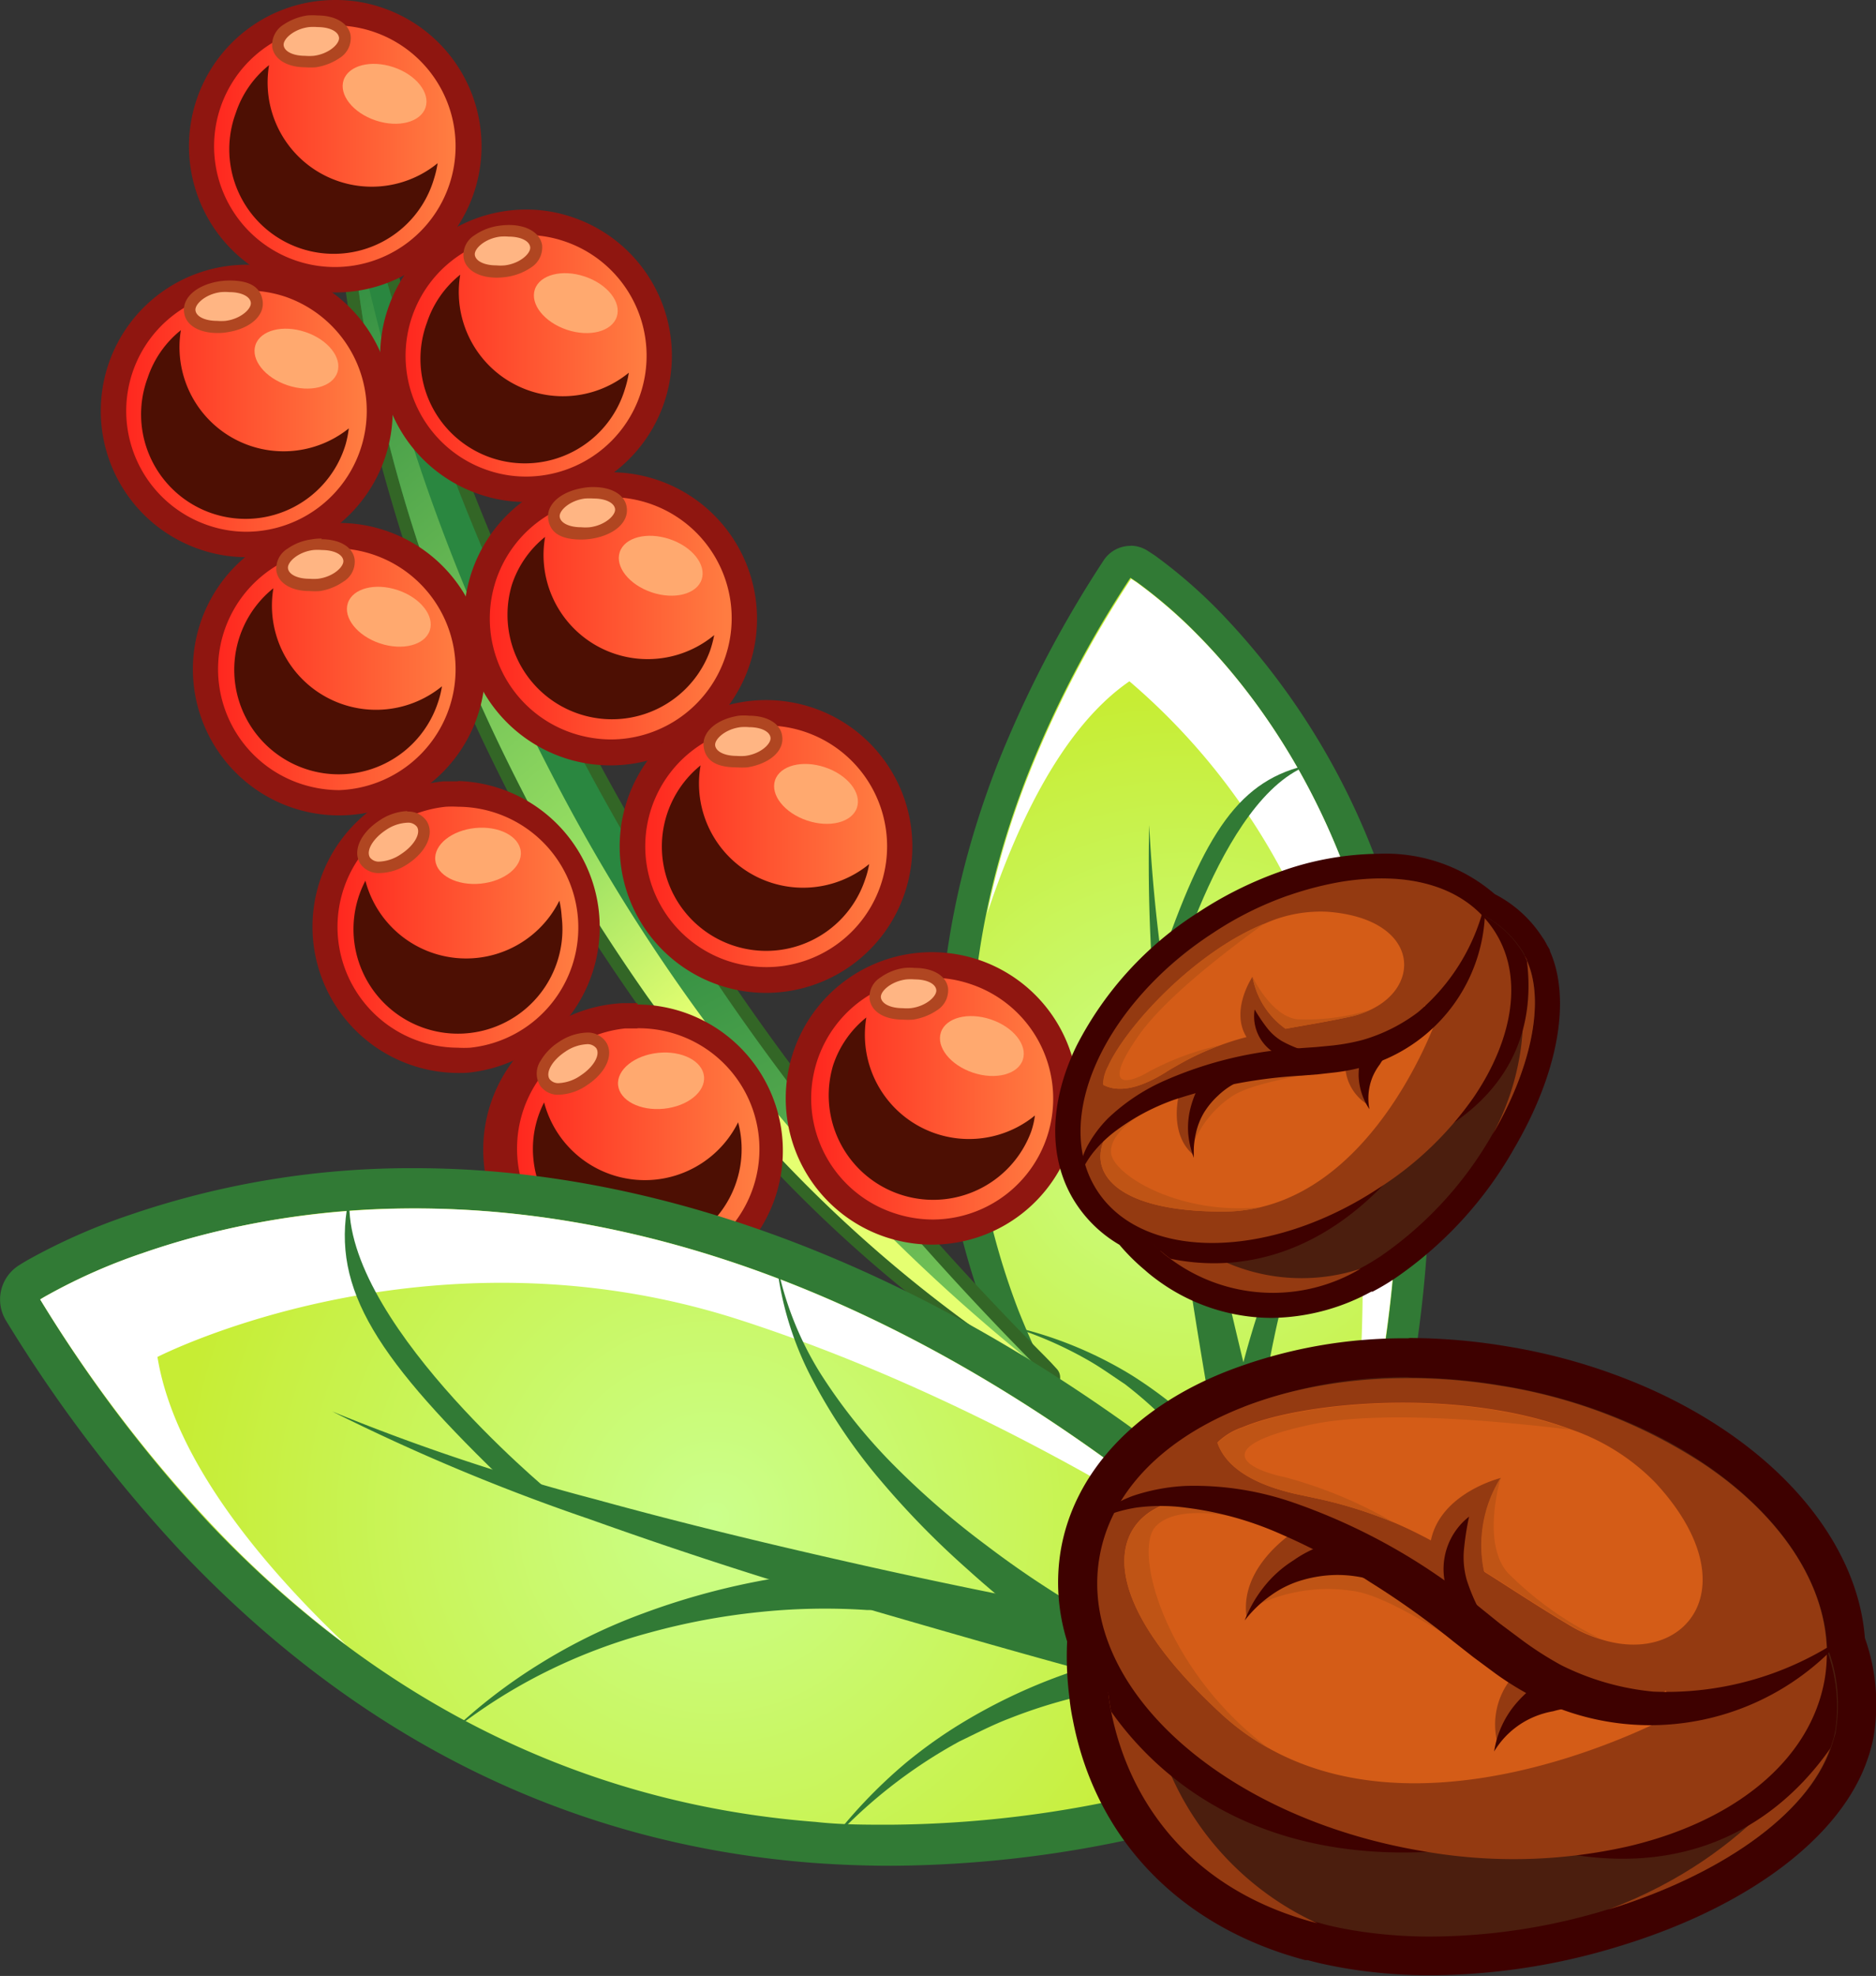 <svg xmlns="http://www.w3.org/2000/svg" xmlns:xlink="http://www.w3.org/1999/xlink" viewBox="0 0 112.95 118.91"><rect x="0" y="0" width="112.95" height="118.91" fill="#333333" stroke="none"/><defs><style>.cls-1{isolation:isolate;}.cls-2{fill:url(#radial-gradient);}.cls-3{fill:#317a35;}.cls-4{fill:#fff;}.cls-10,.cls-4{mix-blend-mode:overlay;}.cls-5{fill:url(#linear-gradient);}.cls-6{fill:#336626;}.cls-7{fill:url(#linear-gradient-2);}.cls-8{fill:url(#linear-gradient-3);}.cls-9{fill:#8f1610;}.cls-11{fill:#4d0f03;}.cls-12{fill:#ffb583;}.cls-13{fill:#b04621;}.cls-14{fill:#ffa96f;}.cls-15{fill:url(#linear-gradient-4);}.cls-16{fill:url(#linear-gradient-5);}.cls-17{fill:url(#linear-gradient-6);}.cls-18{fill:url(#linear-gradient-7);}.cls-19{fill:url(#linear-gradient-8);}.cls-20{fill:url(#linear-gradient-9);}.cls-21{fill:url(#linear-gradient-10);}.cls-22{fill:url(#linear-gradient-11);}.cls-23{fill:url(#radial-gradient-2);}.cls-24{fill:#4b1e0e;}.cls-25{fill:#3e0100;}.cls-26{fill:#943a11;}.cls-27{fill:#d45c17;}.cls-28{fill:#bf5415;}</style><radialGradient id="radial-gradient" cx="6857.05" cy="67.92" r="26.02" gradientTransform="matrix(-1, 0, 0, 1, 6928.39, 0)" gradientUnits="userSpaceOnUse"><stop offset="0" stop-color="#cbff8b"/><stop offset="1" stop-color="#c7ed34"/></radialGradient><linearGradient id="linear-gradient" x1="454.43" y1="-383.51" x2="440.3" y2="-427.33" gradientTransform="matrix(0.99, -0.17, 0.17, 0.99, -320.87, 548.5)" gradientUnits="userSpaceOnUse"><stop offset="0" stop-color="#96de62"/><stop offset="1" stop-color="#2a8740"/></linearGradient><linearGradient id="linear-gradient-2" x1="446.93" y1="-421.03" x2="420.31" y2="-465.28" gradientTransform="matrix(0.99, -0.17, 0.17, 0.99, -320.87, 548.5)" gradientUnits="userSpaceOnUse"><stop offset="0.02" stop-color="#e5ff71"/><stop offset="0.26" stop-color="#96de62"/><stop offset="1" stop-color="#2a8740"/></linearGradient><linearGradient id="linear-gradient-3" x1="104.39" y1="8.8" x2="120.47" y2="8.8" gradientTransform="translate(-92.27)" gradientUnits="userSpaceOnUse"><stop offset="0" stop-color="#ff231d"/><stop offset="0.93" stop-color="#ff7c41"/></linearGradient><linearGradient id="linear-gradient-4" x1="99.09" y1="24.75" x2="115.16" y2="24.75" xlink:href="#linear-gradient-3"/><linearGradient id="linear-gradient-5" x1="115.9" y1="21.41" x2="131.98" y2="21.41" xlink:href="#linear-gradient-3"/><linearGradient id="linear-gradient-6" x1="121.01" y1="37.19" x2="137.09" y2="37.19" xlink:href="#linear-gradient-3"/><linearGradient id="linear-gradient-7" x1="111.81" y1="55.82" x2="127.88" y2="55.82" xlink:href="#linear-gradient-3"/><linearGradient id="linear-gradient-8" x1="122.61" y1="69.15" x2="138.68" y2="69.15" xlink:href="#linear-gradient-3"/><linearGradient id="linear-gradient-9" x1="130.37" y1="50.93" x2="146.45" y2="50.93" xlink:href="#linear-gradient-3"/><linearGradient id="linear-gradient-10" x1="140.36" y1="66.11" x2="156.43" y2="66.11" xlink:href="#linear-gradient-3"/><linearGradient id="linear-gradient-11" x1="104.66" y1="40.27" x2="120.73" y2="40.27" xlink:href="#linear-gradient-3"/><radialGradient id="radial-gradient-2" cx="6885.41" cy="91.29" r="32.68" xlink:href="#radial-gradient"/></defs><g class="cls-1"><g id="Layer_2" data-name="Layer 2"><g id="Layer_1-2" data-name="Layer 1"><path class="cls-2" d="M78,102a1,1,0,0,1-.56-.18,53.81,53.81,0,0,1-17-22.68c-4-10.57-3.84-21.65.58-32.93a66.7,66.7,0,0,1,6.26-12,1,1,0,0,1,.81-.44,1,1,0,0,1,.51.15l.38.25a29.85,29.85,0,0,1,3.89,3.37c7.75,7.9,19,26.28,7.18,60.68-.24.71-.5,1.45-.77,2.19-.12.32-.23.64-.36,1a.92.92,0,0,1-.62.58A.86.86,0,0,1,78,102Z"/><path class="cls-3" d="M68.06,34.77l.35.23a29.22,29.22,0,0,1,3.75,3.25c6.86,7,18.81,25.14,7,59.69-.25.72-.5,1.44-.77,2.18l-.35,1A53.2,53.2,0,0,1,61.31,78.84C58,70.2,56.9,59.3,61.88,46.6a64.87,64.87,0,0,1,6.18-11.83m0-1.92a1.93,1.93,0,0,0-1.61.87A68.44,68.44,0,0,0,60.09,45.9c-4.5,11.51-4.7,22.82-.57,33.62a54.79,54.79,0,0,0,17.36,23.12A2,2,0,0,0,78,103a1.75,1.75,0,0,0,.55-.08,1.91,1.91,0,0,0,1.24-1.16l.36-1c.27-.74.53-1.48.78-2.21,5.29-15.41,6.5-29.29,3.59-41.25a43.44,43.44,0,0,0-11-20.4,30.34,30.34,0,0,0-4-3.48l-.43-.28a1.92,1.92,0,0,0-1-.3Z"/><path class="cls-4" d="M80.88,92.32a103.51,103.51,0,0,0,.53-27A39.38,39.38,0,0,0,68,41c-4.28,2.94-7,9.26-8.57,14a50.7,50.7,0,0,1,2.49-8.34,64.87,64.87,0,0,1,6.18-11.83l.35.23a29.22,29.22,0,0,1,3.75,3.25C78.64,44.86,89.66,61.4,80.88,92.32Z"/><path class="cls-3" d="M76.26,102.31c-.93-4.36-1.78-8.71-2.58-13.07s-1.55-8.74-2.21-13.12-1.26-8.78-1.69-13.2a98.09,98.09,0,0,1-.59-13.27,98.36,98.36,0,0,0,1.57,13.14c.76,4.34,1.66,8.66,2.65,13s2,8.58,3.16,12.84,2.29,8.53,3.52,12.74h0a2,2,0,1,1-3.8,1.11A.57.57,0,0,1,76.26,102.31Z"/><path class="cls-3" d="M74,86a47.23,47.23,0,0,1,1.36-5.78,41.17,41.17,0,0,1,2.08-5.52,25.8,25.8,0,0,1,3-5.06,15.59,15.59,0,0,1,4.33-3.89,15.47,15.47,0,0,0-3.94,4.17A25.26,25.26,0,0,0,78.27,75a39,39,0,0,0-1.56,5.52,45.71,45.71,0,0,0-.85,5.62v0A1,1,0,1,1,74,86.05Z"/><path class="cls-3" d="M71.5,76.71a29.52,29.52,0,0,0-2.3-4.65,33,33,0,0,0-3.09-4.26,26.6,26.6,0,0,0-3.82-3.68,24.67,24.67,0,0,0-4.51-2.84,24.92,24.92,0,0,1,4.79,2.46,26,26,0,0,1,4.23,3.4,32.72,32.72,0,0,1,3.59,4.12A30.79,30.79,0,0,1,73.28,76a1,1,0,1,1-1.73.84l0-.07Z"/><path class="cls-3" d="M78.92,46C73.4,47.85,70.16,60.6,70.16,60.6l-.38-2.46C72.55,50,74.65,46.88,78.92,46Z"/><path class="cls-3" d="M75.6,93.5A23.35,23.35,0,0,0,73.14,89a24.25,24.25,0,0,0-3.42-4,25.05,25.05,0,0,0-2-1.71c-.73-.48-1.44-1-2.22-1.44a23.57,23.57,0,0,0-4.89-2.1,24,24,0,0,1,7.51,3,26.34,26.34,0,0,1,2.23,1.57,25.73,25.73,0,0,1,3.93,3.81,24.18,24.18,0,0,1,3.09,4.64,1,1,0,1,1-1.71.87.3.3,0,0,1,0-.08Z"/><path class="cls-5" d="M63.07,83.28a.36.36,0,0,1-.2-.06c-.28-.16-.54-.34-.81-.51A83.47,83.47,0,0,1,45.75,68.9a101.24,101.24,0,0,1-7.09-8.7c-2.18-3.1-4.21-6.29-6-9.49-2-3.68-3.59-7-4.92-10.11A97.83,97.83,0,0,1,23.93,30,89,89,0,0,1,21.44,19.1c-.33-2.13-.54-3.9-.67-5.57,0-.23,0-.45,0-.69a23,23,0,0,1,.06-5,.39.39,0,0,1,.38-.32h0a.39.39,0,0,1,.35.38,9.93,9.93,0,0,0,.32,2l.14.59c.21,1,.43,1.84.65,2.64.47,1.74.95,3.52,1.5,5.24.94,3.11,2.08,6.38,3.57,10.28a152.54,152.54,0,0,0,9.19,19.56,145,145,0,0,0,11.91,18A181.27,181.27,0,0,0,62.67,82l.67.68a.38.38,0,0,1-.27.65Z"/><path class="cls-6" d="M21.17,7.94a13.74,13.74,0,0,0,.46,2.7q.3,1.35.66,2.67c.48,1.77.95,3.53,1.51,5.26,1.06,3.49,2.28,6.92,3.57,10.3a153.12,153.12,0,0,0,9.22,19.61A144.56,144.56,0,0,0,48.52,66.54,184.2,184.2,0,0,0,62.4,82.22l.67.68c-.28-.17-.55-.35-.82-.53A82.3,82.3,0,0,1,46,68.64,103.2,103.2,0,0,1,39,60q-3.23-4.59-6-9.45c-1.78-3.29-3.45-6.64-4.9-10.07A96.38,96.38,0,0,1,24.3,29.91,88.53,88.53,0,0,1,21.82,19c-.29-1.85-.53-3.69-.67-5.54,0-.22,0-.44,0-.67a21.61,21.61,0,0,1,.05-4.89m0-.76a.76.76,0,0,0-.76.64,23.32,23.32,0,0,0-.06,5.06c0,.21,0,.44,0,.67.13,1.69.34,3.47.67,5.6a88.29,88.29,0,0,0,2.51,11,96.9,96.9,0,0,0,3.77,10.61c1.34,3.15,2.95,6.46,4.93,10.14,1.85,3.23,3.89,6.43,6.07,9.53a102.39,102.39,0,0,0,7.13,8.75A82.94,82.94,0,0,0,61.84,83l.83.54a.8.8,0,0,0,.4.11.77.77,0,0,0,.6-.29.76.76,0,0,0-.06-1L63.28,82l-.34-.35A180.28,180.28,0,0,1,49.13,66.07a144.4,144.4,0,0,1-11.87-18,151.21,151.21,0,0,1-9.17-19.52c-1.49-3.88-2.62-7.13-3.56-10.24-.56-1.73-1-3.51-1.5-5.23-.22-.8-.43-1.66-.65-2.64,0-.19-.09-.39-.13-.58a9.5,9.5,0,0,1-.32-2,.76.76,0,0,0-.71-.75Z"/><path class="cls-7" d="M62.4,82.22l-.15.15A82.3,82.3,0,0,1,46,68.64,103.2,103.2,0,0,1,39,60q-3.23-4.59-6-9.45c-1.78-3.29-3.45-6.64-4.9-10.07A96.38,96.38,0,0,1,24.3,29.91,88.53,88.53,0,0,1,21.82,19c-.29-1.85-.53-3.69-.67-5.54,0-.22,0-.44,0-.67,1.55,6.39,3.55,17.45,12.22,34.1A110.13,110.13,0,0,0,62.4,82.22Z"/><path class="cls-8" d="M20.16,16.84a8.26,8.26,0,0,1-2.55-.42A8,8,0,0,1,20.16.76a8,8,0,0,1,2.55.42,8,8,0,0,1-2.55,15.66Z"/><path class="cls-9" d="M20.16,1.53a7.27,7.27,0,1,1,0,14.54,7.27,7.27,0,0,1,0-14.54m0-1.53h0a8.8,8.8,0,0,0-2.79,17.14,8.55,8.55,0,0,0,2.79.46A8.8,8.8,0,0,0,23,.46,8.55,8.55,0,0,0,20.16,0Z"/><g class="cls-10"><path class="cls-11" d="M26.12,10.79a6.29,6.29,0,1,1-11.92-4,6.16,6.16,0,0,1,2-2.87,6.27,6.27,0,0,0,10.15,5.9A6.38,6.38,0,0,1,26.12,10.79Z"/></g><path class="cls-12" d="M18.37,3.75c-.9,0-1.54-.36-1.63-.91a1.07,1.07,0,0,1,.53-1,3.06,3.06,0,0,1,1.28-.49,3.88,3.88,0,0,1,.57-.05c.9,0,1.54.36,1.63.91s-.67,1.33-1.82,1.51A3.64,3.64,0,0,1,18.37,3.75Z"/><path class="cls-13" d="M19.12,1.63c.69,0,1.23.24,1.29.62s-.61,1-1.53,1.11a3.08,3.08,0,0,1-.51,0c-.69,0-1.23-.24-1.29-.62s.61-1,1.53-1.11a2.92,2.92,0,0,1,.51,0m0-.7h0a4.32,4.32,0,0,0-.62,0,3.51,3.51,0,0,0-1.44.56,1.44,1.44,0,0,0-.67,1.35c.12.73.9,1.21,2,1.21a4.44,4.44,0,0,0,.62,0,3.51,3.51,0,0,0,1.44-.56,1.41,1.41,0,0,0,.66-1.35C21,1.41,20.2.93,19.12.93Z"/><ellipse class="cls-14" cx="23.15" cy="5.64" rx="1.69" ry="2.6" transform="translate(10.46 25.81) rotate(-71.5)"/><path class="cls-15" d="M14.86,32.78a8.26,8.26,0,0,1-2.56-.41,8,8,0,0,1,2.55-15.66,7.88,7.88,0,0,1,2.55.42,8,8,0,0,1-2.54,15.65Z"/><path class="cls-9" d="M14.85,17.48a7.39,7.39,0,0,1,2.31.37A7.27,7.27,0,0,1,14.85,32a7.11,7.11,0,0,1-2.3-.38,7.27,7.27,0,0,1,2.3-14.16m0-1.53h0a8.8,8.8,0,0,0-2.79,17.14,8.63,8.63,0,0,0,2.79.46,8.8,8.8,0,0,0,2.8-17.14,8.65,8.65,0,0,0-2.8-.46Z"/><g class="cls-10"><path class="cls-11" d="M20.81,26.74a6.29,6.29,0,1,1-11.92-4,6.16,6.16,0,0,1,2-2.87A6.27,6.27,0,0,0,21,25.78,6.38,6.38,0,0,1,20.81,26.74Z"/></g><path class="cls-12" d="M13.07,19.7c-.91,0-1.55-.36-1.64-.92a1.06,1.06,0,0,1,.53-1,3.05,3.05,0,0,1,1.29-.49,2.71,2.71,0,0,1,.56-.05c.9,0,1.55.36,1.63.91s-.67,1.33-1.81,1.51A3.75,3.75,0,0,1,13.07,19.7Z"/><path class="cls-13" d="M13.81,17.58c.69,0,1.23.24,1.29.62s-.61,1-1.53,1.11a2.89,2.89,0,0,1-.5,0c-.7,0-1.24-.24-1.3-.62s.61-1,1.53-1.11a3.08,3.08,0,0,1,.51,0m0-.7a4.44,4.44,0,0,0-.62.05c-1.36.22-2.25,1-2.1,1.91.11.73.89,1.2,2,1.2a3.14,3.14,0,0,0,.61-.05c1.36-.21,2.25-1,2.11-1.9s-.9-1.21-2-1.21Z"/><ellipse class="cls-14" cx="17.85" cy="21.59" rx="1.69" ry="2.6" transform="translate(-8.29 31.66) rotate(-71.5)"/><path class="cls-16" d="M31.67,29.45A8,8,0,1,1,39.29,24,8,8,0,0,1,31.67,29.45Z"/><path class="cls-9" d="M31.67,14.14a7.17,7.17,0,0,1,2.31.38,7.27,7.27,0,0,1-2.31,14.16,7.11,7.11,0,0,1-2.3-.38,7.27,7.27,0,0,1,2.3-14.16m0-1.53h0a8.8,8.8,0,0,0-2.79,17.14,8.63,8.63,0,0,0,2.79.46,8.8,8.8,0,0,0,2.79-17.14,8.55,8.55,0,0,0-2.79-.46Z"/><g class="cls-10"><path class="cls-11" d="M37.63,23.4a6.29,6.29,0,1,1-11.92-4,6.16,6.16,0,0,1,2-2.87,6.27,6.27,0,0,0,10.15,5.9A6.38,6.38,0,0,1,37.63,23.4Z"/></g><path class="cls-12" d="M29.89,16.36c-.91,0-1.55-.36-1.64-.92s.67-1.32,1.82-1.5a2.71,2.71,0,0,1,.56,0c.9,0,1.54.36,1.63.91s-.67,1.33-1.81,1.51A3.87,3.87,0,0,1,29.89,16.36Z"/><path class="cls-13" d="M30.63,14.24c.69,0,1.23.24,1.29.62s-.61,1-1.53,1.11a2.92,2.92,0,0,1-.51,0c-.69,0-1.23-.24-1.29-.62s.61-1,1.53-1.11a3.08,3.08,0,0,1,.51,0m0-.7h0a4.44,4.44,0,0,0-.62.05,3.41,3.41,0,0,0-1.43.56,1.4,1.4,0,0,0-.67,1.35c.11.73.89,1.21,2,1.21a4.32,4.32,0,0,0,.62-.05,3.51,3.51,0,0,0,1.44-.56,1.44,1.44,0,0,0,.67-1.35c-.12-.73-.9-1.21-2-1.21Z"/><ellipse class="cls-14" cx="34.67" cy="18.25" rx="1.69" ry="2.6" transform="translate(6.36 45.33) rotate(-71.5)"/><path class="cls-17" d="M36.78,45.23a8,8,0,0,1,0-16.07,8.25,8.25,0,0,1,2.55.41,8,8,0,0,1-2.55,15.66Z"/><path class="cls-9" d="M36.78,29.92a7.28,7.28,0,0,1,6.9,9.58,7.29,7.29,0,0,1-6.9,5,7.5,7.5,0,0,1-2.31-.38,7.27,7.27,0,0,1,2.31-14.17m0-1.53h0a8.82,8.82,0,1,0,2.79.46,8.79,8.79,0,0,0-2.79-.46Z"/><g class="cls-10"><path class="cls-11" d="M42.74,39.19a6.29,6.29,0,0,1-11.92-4,6.14,6.14,0,0,1,2-2.88A6.27,6.27,0,0,0,43,38.22,6.82,6.82,0,0,1,42.74,39.19Z"/></g><path class="cls-12" d="M35,32.14c-.9,0-1.54-.36-1.63-.91a1.06,1.06,0,0,1,.53-1,3.07,3.07,0,0,1,1.28-.5,3.82,3.82,0,0,1,.57,0c.9,0,1.54.35,1.63.91s-.67,1.32-1.81,1.51A3.82,3.82,0,0,1,35,32.14Z"/><path class="cls-13" d="M35.74,30c.69,0,1.23.24,1.29.62s-.61,1-1.53,1.11a3,3,0,0,1-.51,0c-.69,0-1.23-.24-1.29-.62s.61-1,1.53-1.11a4.38,4.38,0,0,1,.51,0m0-.69a3.24,3.24,0,0,0-.62.05c-1.36.22-2.25,1-2.11,1.9s.9,1.21,2,1.21a4.44,4.44,0,0,0,.62-.05c1.36-.22,2.25-1,2.1-1.91-.11-.73-.89-1.2-2-1.2Z"/><ellipse class="cls-14" cx="39.77" cy="34.04" rx="1.69" ry="2.6" transform="translate(-5.12 60.96) rotate(-71.5)"/><path class="cls-18" d="M27.56,63.86a8,8,0,0,1-.81-16,7.81,7.81,0,0,1,.83,0,8,8,0,0,1,.81,16A7.86,7.86,0,0,1,27.56,63.86Z"/><path class="cls-9" d="M27.58,48.55a7.27,7.27,0,0,1,.73,14.5,6.28,6.28,0,0,1-.75,0,7.27,7.27,0,0,1-.73-14.5,6.28,6.28,0,0,1,.75,0m0-1.53h0c-.3,0-.6,0-.9,0a8.8,8.8,0,0,0,.88,17.55c.3,0,.6,0,.9-.05A8.8,8.8,0,0,0,27.58,47Z"/><g class="cls-10"><path class="cls-11" d="M33.82,55.18A6.29,6.29,0,1,1,22,53a6.27,6.27,0,0,0,11.68,1.2A6.16,6.16,0,0,1,33.82,55.18Z"/></g><path class="cls-12" d="M22.86,52.2a1,1,0,0,1-.87-.4c-.37-.57.07-1.49,1-2.13a2.89,2.89,0,0,1,1.49-.51,1,1,0,0,1,.87.4c.37.57-.07,1.48-1,2.12A2.83,2.83,0,0,1,22.86,52.2Z"/><path class="cls-13" d="M24.52,49.51a.67.67,0,0,1,.58.24c.26.39-.16,1.13-.94,1.64a2.5,2.5,0,0,1-1.3.46.67.67,0,0,1-.58-.24c-.26-.4.16-1.13.94-1.65a2.48,2.48,0,0,1,1.3-.45m0-.7h0a3.22,3.22,0,0,0-1.68.57c-1.16.76-1.63,1.86-1.14,2.61a1.33,1.33,0,0,0,1.16.55A3.13,3.13,0,0,0,24.54,52c1.16-.76,1.63-1.85,1.14-2.6a1.33,1.33,0,0,0-1.16-.56Z"/><ellipse class="cls-14" cx="29" cy="51.71" rx="2.6" ry="1.69" transform="matrix(0.99, -0.1, 0.1, 0.99, -5.1, 3.21)"/><path class="cls-19" d="M38.37,77.19a8,8,0,0,1-.81-16,7.5,7.5,0,0,1,.82,0,8,8,0,0,1,.81,16C38.91,77.17,38.64,77.19,38.37,77.19Z"/><path class="cls-9" d="M38.38,61.88a7.27,7.27,0,0,1,.73,14.51q-.37,0-.75,0a7.27,7.27,0,0,1-.72-14.5c.25,0,.5,0,.74,0m0-1.52h0c-.3,0-.6,0-.9,0A8.8,8.8,0,0,0,38.36,78c.3,0,.61,0,.91,0a8.8,8.8,0,0,0-.89-17.55Z"/><g class="cls-10"><path class="cls-11" d="M44.62,68.52a6.28,6.28,0,1,1-12.5,1.27,6.13,6.13,0,0,1,.64-3.45,6.27,6.27,0,0,0,11.68,1.2A6.28,6.28,0,0,1,44.62,68.52Z"/></g><path class="cls-12" d="M33.66,65.53a1,1,0,0,1-.86-.4c-.38-.57.06-1.49,1-2.12a2.85,2.85,0,0,1,1.49-.52,1,1,0,0,1,.87.4c.38.57-.07,1.49-1,2.12A2.86,2.86,0,0,1,33.66,65.53Z"/><path class="cls-13" d="M35.32,62.84a.67.67,0,0,1,.58.24c.26.4-.16,1.13-.94,1.64a2.5,2.5,0,0,1-1.29.46.66.66,0,0,1-.58-.24c-.26-.4.16-1.13.93-1.64a2.53,2.53,0,0,1,1.3-.46m0-.7h0a3.22,3.22,0,0,0-1.68.57,3.35,3.35,0,0,0-1.08,1.11,1.39,1.39,0,0,0-.05,1.5,1.31,1.31,0,0,0,1.16.56,3.18,3.18,0,0,0,1.68-.58c1.15-.76,1.63-1.85,1.13-2.6a1.33,1.33,0,0,0-1.16-.56Z"/><ellipse class="cls-14" cx="39.8" cy="65.04" rx="2.6" ry="1.69" transform="translate(-6.4 4.38) rotate(-5.83)"/><path class="cls-20" d="M46.14,59a8,8,0,1,1,0-16.07,8.25,8.25,0,0,1,2.55.41A8,8,0,0,1,46.14,59Z"/><path class="cls-9" d="M46.14,43.66a7.27,7.27,0,0,1,0,14.54,7.48,7.48,0,0,1-2.31-.37,7.27,7.27,0,0,1,2.31-14.17m0-1.53h0a8.81,8.81,0,1,0,2.79.46,8.79,8.79,0,0,0-2.79-.46Z"/><g class="cls-10"><path class="cls-11" d="M52.09,52.92a6.28,6.28,0,1,1-9.91-6.86A6.27,6.27,0,0,0,52.33,52,5.39,5.39,0,0,1,52.09,52.92Z"/></g><path class="cls-12" d="M44.35,45.88c-.9,0-1.55-.36-1.63-.91a1.06,1.06,0,0,1,.53-1,3.07,3.07,0,0,1,1.28-.5,3.88,3.88,0,0,1,.57-.05c.9,0,1.54.36,1.63.92s-.67,1.32-1.82,1.5A2.71,2.71,0,0,1,44.35,45.88Z"/><path class="cls-13" d="M45.09,43.76c.7,0,1.24.24,1.3.62s-.61,1-1.53,1.11a3.08,3.08,0,0,1-.51,0c-.69,0-1.23-.24-1.29-.62s.61-1,1.53-1.11a2.89,2.89,0,0,1,.5,0m0-.69a3.14,3.14,0,0,0-.61,0c-1.36.21-2.25,1-2.11,1.9s.9,1.21,2,1.21a4.44,4.44,0,0,0,.62,0c1.36-.22,2.25-1,2.1-1.91-.11-.73-.89-1.2-2-1.2Z"/><ellipse class="cls-14" cx="49.13" cy="47.77" rx="1.69" ry="2.6" transform="translate(-11.76 79.21) rotate(-71.5)"/><path class="cls-21" d="M56.13,74.15a8.06,8.06,0,0,1-7.19-4.45,8,8,0,0,1,7.18-11.62,8.15,8.15,0,0,1,2.55.41,8,8,0,0,1-2.54,15.66Z"/><path class="cls-9" d="M56.12,58.84a7.12,7.12,0,0,1,2.31.38,7.27,7.27,0,0,1-2.3,14.17A7.4,7.4,0,0,1,53.82,73a7.27,7.27,0,0,1,2.3-14.17m0-1.53h0a8.8,8.8,0,0,0-2.79,17.15,8.92,8.92,0,0,0,2.8.45,8.8,8.8,0,0,0,2.79-17.14,8.93,8.93,0,0,0-2.8-.46Z"/><g class="cls-10"><path class="cls-11" d="M62.08,68.11a6.29,6.29,0,0,1-11.92-4,6.14,6.14,0,0,1,2-2.88,6.27,6.27,0,0,0,10.15,5.9A4.88,4.88,0,0,1,62.08,68.11Z"/></g><path class="cls-12" d="M54.34,61.06c-.91,0-1.55-.36-1.64-.91s.67-1.33,1.82-1.51a3.64,3.64,0,0,1,.56,0c.91,0,1.55.36,1.64.92S56,60.83,54.9,61A3.6,3.6,0,0,1,54.34,61.06Z"/><path class="cls-13" d="M55.08,58.94c.69,0,1.23.24,1.29.62s-.61,1-1.53,1.11a2.89,2.89,0,0,1-.5,0c-.69,0-1.23-.24-1.3-.62s.61-1,1.53-1.11a3.08,3.08,0,0,1,.51,0m0-.69a3.31,3.31,0,0,0-.62,0,3.16,3.16,0,0,0-1.43.56,1.38,1.38,0,0,0-.67,1.34c.12.74.89,1.21,2,1.21a4.18,4.18,0,0,0,.61,0,3.51,3.51,0,0,0,1.44-.56,1.42,1.42,0,0,0,.67-1.35c-.12-.73-.89-1.2-2-1.2Z"/><ellipse class="cls-14" cx="59.12" cy="62.95" rx="1.69" ry="2.6" transform="translate(-19.34 99.04) rotate(-71.5)"/><path class="cls-22" d="M20.42,48.31a8,8,0,1,1,0-16.07,8.25,8.25,0,0,1,2.55.41,8,8,0,0,1-2.55,15.66Z"/><path class="cls-9" d="M20.42,33a7.28,7.28,0,0,1,0,14.55,7.5,7.5,0,0,1-2.31-.38A7.27,7.27,0,0,1,20.42,33m0-1.53h0a8.8,8.8,0,1,0,8.34,11.59,8.8,8.8,0,0,0-5.55-11.13,8.82,8.82,0,0,0-2.79-.46Z"/><g class="cls-10"><path class="cls-11" d="M26.37,42.27a6.29,6.29,0,1,1-9.91-6.87,6.27,6.27,0,0,0,10.15,5.9A5.72,5.72,0,0,1,26.37,42.27Z"/></g><path class="cls-12" d="M18.63,35.22c-.9,0-1.55-.36-1.63-.91s.67-1.33,1.81-1.51a3.87,3.87,0,0,1,.56,0c.91,0,1.55.36,1.64.92a1.06,1.06,0,0,1-.53,1,3.06,3.06,0,0,1-1.29.5A3.6,3.6,0,0,1,18.63,35.22Z"/><path class="cls-13" d="M19.37,33.1c.7,0,1.24.24,1.3.62s-.61,1-1.53,1.11a3.08,3.08,0,0,1-.51,0c-.69,0-1.23-.24-1.29-.62s.61-1,1.53-1.11a2.89,2.89,0,0,1,.5,0m0-.69a3.18,3.18,0,0,0-.62.05,3.25,3.25,0,0,0-1.44.56,1.4,1.4,0,0,0-.67,1.34c.12.74.9,1.21,2,1.21a4.44,4.44,0,0,0,.62,0A3.41,3.41,0,0,0,20.68,35a1.4,1.4,0,0,0,.67-1.35c-.11-.73-.89-1.2-2-1.2Z"/><ellipse class="cls-14" cx="23.41" cy="37.11" rx="1.69" ry="2.6" transform="translate(-19.21 47.54) rotate(-71.5)"/><path class="cls-23" d="M53.58,111.07c-1.52,0-3-.06-4.54-.17-14.26-1.1-26.82-7.3-37.32-18.43A84.25,84.25,0,0,1,1.39,78.84a1.21,1.21,0,0,1,.38-1.66l.5-.3a36.4,36.4,0,0,1,6-2.63A51.68,51.68,0,0,1,25,71.51c13,0,33.25,4.73,56.42,27.27.69.67,1.39,1.36,2.09,2.07l.91.93a1.24,1.24,0,0,1,.33,1,1.22,1.22,0,0,1-.61.88A68.33,68.33,0,0,1,53.58,111.07Z"/><path class="cls-3" d="M25,72.72c14,0,33.45,5.4,55.58,26.93l2.07,2,.9.92a67.68,67.68,0,0,1-30,7.24c-1.45,0-2.94,0-4.45-.17-11.64-.89-24.69-5.51-36.52-18A82.54,82.54,0,0,1,2.42,78.2s.15-.1.46-.27A34.4,34.4,0,0,1,8.62,75.4,49.76,49.76,0,0,1,25,72.72m0-2.42h0A52.22,52.22,0,0,0,7.82,73.11a36.47,36.47,0,0,0-6.14,2.71c-.38.22-.56.34-.56.34a2.43,2.43,0,0,0-.76,3.31A86.37,86.37,0,0,0,10.84,93.31C21.56,104.66,34.37,111,49,112.11c1.52.11,3.08.17,4.63.17a69.59,69.59,0,0,0,31.14-7.54,2.42,2.42,0,0,0,.56-3.8l-.93-1c-.69-.7-1.4-1.4-2.1-2.08C58.8,75.09,38.16,70.3,25,70.3Z"/><path class="cls-4" d="M75.09,94.6c-6-4-17.59-11-30.61-15.19-18.85-6.06-35,2.25-35,2.25,1.05,6.48,6.79,13,11.36,17.33a63.23,63.23,0,0,1-8.19-7.35A82.54,82.54,0,0,1,2.42,78.2s.15-.1.46-.27A34.4,34.4,0,0,1,8.62,75.4C19.66,71.56,44.5,67.89,75.09,94.6Z"/><path class="cls-3" d="M84,105.27c-5.49-1.29-10.9-2.66-16.33-4.1s-10.81-3-16.18-4.56-10.71-3.3-16-5.19A124.42,124.42,0,0,1,20,84.94a125.52,125.52,0,0,0,15.86,5.29c5.37,1.48,10.79,2.78,16.24,4s10.9,2.3,16.38,3.32,11,2,16.45,2.85h0a2.5,2.5,0,1,1-.77,5Z"/><path class="cls-3" d="M64.1,99.09a58.67,58.67,0,0,1-5.87-4.67A51.41,51.41,0,0,1,53,89.07a33.17,33.17,0,0,1-4.15-6.17,19.62,19.62,0,0,1-2.11-7.05,19.77,19.77,0,0,0,2.63,6.76,32.83,32.83,0,0,0,4.53,5.65A49.41,49.41,0,0,0,59.39,93a57.55,57.55,0,0,0,6,4l0,0a1.21,1.21,0,1,1-1.21,2.1Z"/><path class="cls-3" d="M52.2,96.89a37.88,37.88,0,0,0-6.55.13,40.32,40.32,0,0,0-6.54,1.23,33.58,33.58,0,0,0-6.26,2.37,32.39,32.39,0,0,0-5.69,3.62,32.68,32.68,0,0,1,5.4-4.15,33.79,33.79,0,0,1,6.17-3,43.16,43.16,0,0,1,6.65-1.88,39.65,39.65,0,0,1,7-.75,1.22,1.22,0,0,1,0,2.43H52.2Z"/><path class="cls-3" d="M21.07,71.83c-.82,7.32,12,17.91,12,17.91l-3-.89C22.3,81.31,19.81,77.2,21.07,71.83Z"/><path class="cls-3" d="M73.59,101.28a28.35,28.35,0,0,0-6.46.38,30.89,30.89,0,0,0-6.37,1.76c-1,.38-2,.9-3,1.38a30.09,30.09,0,0,0-7.88,6.2,30.29,30.29,0,0,1,4.68-4.93,29.16,29.16,0,0,1,2.74-2,33.41,33.41,0,0,1,9.48-4.14,30.53,30.53,0,0,1,7-1,1.21,1.21,0,1,1,.06,2.42h-.19Z"/><path class="cls-24" d="M86.12,117.74a30.12,30.12,0,0,1-4.93-.39c-.69-.13-1.43-.27-2.16-.47l-.1,0h0C71.84,115,67.05,110,65.75,103.22a12.76,12.76,0,0,1-.19-1.27,18.14,18.14,0,0,1-.12-3.32,10.81,10.81,0,0,1-.41-5.1c.72-4.31,4.16-8,9.43-10a28.31,28.31,0,0,1,10.29-1.82,34.79,34.79,0,0,1,5.81.49,33.83,33.83,0,0,1,7.86,2.29c7.49,3.21,12.34,8.69,12.69,14.34a10.88,10.88,0,0,1,.53,5.46,5,5,0,0,1-.17.72c0,.12-.09.32-.16.52-1.47,4.31-6.76,8.23-14.15,10.49a38.11,38.11,0,0,1-11,1.7Z"/><path class="cls-25" d="M84.75,82.9a34.19,34.19,0,0,1,5.62.47A32.52,32.52,0,0,1,98,85.58c7,3,11.75,8.18,12,13.5a9.66,9.66,0,0,1,.54,5c0,.19-.08.38-.13.57s-.1.32-.15.48c-1.41,4.13-6.84,7.76-13.39,9.76a36.83,36.83,0,0,1-10.7,1.65,28.31,28.31,0,0,1-4.73-.38c-.71-.12-1.39-.26-2-.44h0c-7.55-2-11.36-7.22-12.41-12.74a11.82,11.82,0,0,1-.18-1.17,17.93,17.93,0,0,1-.1-3.35,9.79,9.79,0,0,1-.44-4.76c.68-4,4-7.26,8.7-9.08a27,27,0,0,1,9.87-1.74m0-2.34A29.44,29.44,0,0,0,74,82.47c-5.65,2.18-9.35,6.14-10.14,10.86a11.85,11.85,0,0,0,.39,5.45,19.18,19.18,0,0,0,.13,3.32,13,13,0,0,0,.21,1.38c1.37,7.2,6.46,12.48,14,14.48l.15,0c.79.22,1.58.37,2.26.49a30.65,30.65,0,0,0,5.14.42,39.17,39.17,0,0,0,11.39-1.76c7.74-2.36,13.32-6.56,14.91-11.24a5.78,5.78,0,0,0,.19-.61,6.73,6.73,0,0,0,.19-.83,11.9,11.9,0,0,0-.54-5.86c-.46-6-5.55-11.82-13.38-15.18a35,35,0,0,0-8.13-2.36,35.92,35.92,0,0,0-6-.51Z"/><path class="cls-26" d="M96.82,114.92c6.55-2,12-5.63,13.39-9.76.05-.16.11-.32.15-.48l-1.22.58S105.8,111.55,96.82,114.92Z"/><path class="cls-25" d="M92.68,111.2c9.85,2.47,15.14-2.57,17.53-6a6.8,6.8,0,0,0,.28-1,9.66,9.66,0,0,0-.54-5c-.24-5.32-5-10.49-12-13.5C92.79,90.51,79.24,107.83,92.68,111.2Z"/><path class="cls-26" d="M79.31,115.74a17.67,17.67,0,0,1-9.38-10.39l-3.21-3.52A11.82,11.82,0,0,0,66.9,103C68,108.52,71.76,113.78,79.31,115.74Z"/><path class="cls-25" d="M66.9,103C70,107.4,77,113.36,90.56,110.91c15.68-2.83-4.24-18.94-15.68-26.27-4.72,1.82-8,5-8.7,9.08a9.79,9.79,0,0,0,.44,4.76A17.28,17.28,0,0,0,66.9,103Z"/><path class="cls-26" d="M85.66,111.4A31.37,31.37,0,0,0,98,111.12h0c6.39-1.49,11-5.15,11.86-10.06.8-4.74-2.16-9.55-7.35-13a31.23,31.23,0,0,0-12.13-4.66c-12.06-2-22.89,2.61-24.19,10.35S73.6,109.38,85.66,111.4Z"/><path class="cls-27" d="M73.3,86.82C73.7,88,75,89.31,78.46,90l1.07.23a27,27,0,0,1,4.36,1.38c.79.33,1.53.7,2.26,1.09.6-2.88,4.22-3.76,4.22-3.76a7.69,7.69,0,0,0-1,5.65c1.59,1,3.25,2.11,5.21,3.27a7.93,7.93,0,0,0,1.74.77c5.21,1.7,9.08-3.2,3.35-9.4A13,13,0,0,0,94.53,86c-6.68-2.48-16-1.69-19.75-.1a3.91,3.91,0,0,0-1.38.81A.64.64,0,0,0,73.3,86.82Z"/><path class="cls-28" d="M73.3,86.82C73.7,88,75,89.31,78.46,90l1.07.23a27,27,0,0,1,4.36,1.38,26.72,26.72,0,0,0-6.55-2.72c-2.41-.5-4.5-1.84,1.54-3.15,4.35-.93,11.79-.17,15.65.29-6.68-2.48-16-1.69-19.75-.1a3.91,3.91,0,0,0-1.38.81A.64.64,0,0,0,73.3,86.82Z"/><path class="cls-27" d="M73.49,103.1a14.72,14.72,0,0,0,2.85,2.08l0,0c10.26,5.78,24.39-2,24.39-2l-.43-1.44s-.93.73-3.63.31c-1.2-.18-4.71-2.2-8.73-4.51-2.2-1.27-4.55-2.62-6.75-3.82l-1-.55a13,13,0,0,0-3.77,2.66c-.24.22-.45.45-.64.64-.46.48-.73.81-.73.81-.39-2.84,2.41-4.81,3-5.2-.79-.39-1.51-.73-2.19-1h0a12.5,12.5,0,0,0-1.78-.63C68.62,89,63.25,93.66,73.49,103.1Zm16.68,1.83A4.42,4.42,0,0,1,91,101l.6-1a6,6,0,0,1,.41,1c.07.29.22.51.35.87a.68.68,0,0,1,0,.55Z"/><path class="cls-28" d="M75.42,96.75c.12-.06.24-.15.38-.21a9.83,9.83,0,0,1,5.57-.81c2.7.28,8.68,4.69,9,5L88,97.61c-2.2-1.27-4.55-2.62-6.75-3.82a3.23,3.23,0,0,0-1,0,9.82,9.82,0,0,0-3.74,2.11C75.91,96.32,75.52,96.67,75.42,96.75Z"/><path class="cls-28" d="M73.49,103.1a14.72,14.72,0,0,0,2.85,2.08c-6.21-4.68-8.15-11.87-6.75-13.33,1.67-1.73,6.62-.1,6.62-.1l-.34-.61h0a12.5,12.5,0,0,0-1.78-.63C68.62,89,63.25,93.66,73.49,103.1Z"/><path class="cls-25" d="M111,98.52a15.44,15.44,0,0,1-18.07,3.9,18.32,18.32,0,0,1-2.88-1.7l-1.35-1-1.21-.95a50.47,50.47,0,0,0-5-3.56,36.06,36.06,0,0,0-5.33-2.87,20.17,20.17,0,0,0-5.77-1.61,11.17,11.17,0,0,0-3,0,9,9,0,0,0-2.9,1,7.81,7.81,0,0,1,2.72-1.71,11.68,11.68,0,0,1,3.21-.6,18.24,18.24,0,0,1,6.44,1,36.4,36.4,0,0,1,11.21,6.29l1.24,1,1.18.88A20.4,20.4,0,0,0,94,100.21a15.7,15.7,0,0,0,5.54,1.59A18.89,18.89,0,0,0,111,98.52Z"/><path class="cls-25" d="M82.62,92.66a6.95,6.95,0,0,0-4.74,1.24,7,7,0,0,0-1.8,1.62,7.65,7.65,0,0,0-1.14,2A7.29,7.29,0,0,1,76.53,96a6.13,6.13,0,0,1,1.91-.92,7.71,7.71,0,0,1,2-.3,7.49,7.49,0,0,1,1.92.23Z"/><path class="cls-25" d="M94.29,100.79c-.72.23-1,.09-1.56.43a7.28,7.28,0,0,0-1.35,1.18,5.77,5.77,0,0,0-1.42,3,5.12,5.12,0,0,1,2.22-2,5.35,5.35,0,0,1,1.34-.42,4.94,4.94,0,0,1,1.26-.2Z"/><path class="cls-25" d="M90.17,98.58a4.07,4.07,0,0,1-1.93-1.12,4.41,4.41,0,0,1-1.19-2,4,4,0,0,1,1.4-4.19,17.06,17.06,0,0,0-.31,2,5,5,0,0,0,.17,1.81A11.1,11.1,0,0,0,90.17,98.58Z"/><path class="cls-28" d="M89.34,94.54c1.59,1,3.25,2.11,5.21,3.27a7.93,7.93,0,0,0,1.74.77,20.19,20.19,0,0,1-5.52-3.94c-1.61-1.85-.4-5.75-.4-5.75A7.69,7.69,0,0,0,89.34,94.54Z"/><path class="cls-24" d="M76.53,78.54A10.86,10.86,0,0,1,70,76.35a7.65,7.65,0,0,1-.65-.51,12.87,12.87,0,0,1-1.51-1.53,7.08,7.08,0,0,1-2.43-2.23c-1.54-2.36-1.5-5.59.11-8.86a19.77,19.77,0,0,1,7-7.68,21.93,21.93,0,0,1,4.72-2.36,17.52,17.52,0,0,1,5.72-1,9.28,9.28,0,0,1,6.58,2.29,7,7,0,0,1,2.64,2.36,3.15,3.15,0,0,1,.23.41,2.5,2.5,0,0,1,.15.32c1.2,2.68.41,6.86-2.11,11.16a22.8,22.8,0,0,1-7,7.61,14.26,14.26,0,0,1-1.23.73l-.09,0a12.07,12.07,0,0,1-5.67,1.49Z"/><path class="cls-25" d="M83,52.89A8.58,8.58,0,0,1,89.15,55a6.23,6.23,0,0,1,2.45,2.15,2.07,2.07,0,0,1,.19.32c0,.1.1.2.14.3,1.15,2.57.16,6.67-2.07,10.48a22.31,22.31,0,0,1-6.75,7.36c-.39.25-.77.49-1.16.69h0a11.33,11.33,0,0,1-5.39,1.44,10.16,10.16,0,0,1-6.06-2,7,7,0,0,1-.6-.48,11,11,0,0,1-1.51-1.54,6.43,6.43,0,0,1-2.3-2.06c-1.45-2.22-1.29-5.18.15-8.12A19.13,19.13,0,0,1,73,56.17a21.12,21.12,0,0,1,4.56-2.28,16.54,16.54,0,0,1,5.47-1m0-1.51a18,18,0,0,0-6,1.09,22.79,22.79,0,0,0-4.89,2.44,20.66,20.66,0,0,0-7.31,8c-1.72,3.51-1.74,7,0,9.59a7.84,7.84,0,0,0,2.57,2.41,12.36,12.36,0,0,0,1.54,1.53c.21.19.45.38.68.55a11.67,11.67,0,0,0,6.94,2.32,12.77,12.77,0,0,0,6-1.58l.08,0a14.7,14.7,0,0,0,1.29-.76,23.46,23.46,0,0,0,7.24-7.87c2.64-4.51,3.44-8.94,2.15-11.86,0-.11-.11-.24-.18-.37a3.24,3.24,0,0,0-.28-.47A7.45,7.45,0,0,0,90,53.81a10.06,10.06,0,0,0-7-2.43Z"/><path class="cls-26" d="M89.86,68.29c2.23-3.81,3.22-7.91,2.07-10.48,0-.1-.09-.2-.14-.3l-.32.81A15.25,15.25,0,0,1,89.86,68.29Z"/><path class="cls-25" d="M86.27,68.34c5.75-3.14,6-7.85,5.66-10.53a3.34,3.34,0,0,0-.33-.62A6.23,6.23,0,0,0,89.15,55c-2.45-2.42-7-2.8-11.6-1.15C77.27,58.49,78.43,72.63,86.27,68.34Z"/><path class="cls-26" d="M81.92,76.35a11.37,11.37,0,0,1-9-.82l-3.06-.26a7,7,0,0,0,.6.48A10.33,10.33,0,0,0,81.92,76.35Z"/><path class="cls-25" d="M70.47,75.75c3.41.71,9.3.5,14.67-6.61,6.19-8.21-10.3-7.13-18.93-5.59-1.44,2.94-1.6,5.9-.15,8.12a6.43,6.43,0,0,0,2.3,2.06A11.58,11.58,0,0,0,70.47,75.75Z"/><path class="cls-26" d="M83,71.51A20.2,20.2,0,0,0,88.75,66h0c2.37-3.51,3-7.28,1.21-10s-5.2-3.57-9.18-2.94A20.13,20.13,0,0,0,73,56.17c-6.6,4.32-9.7,11.26-6.93,15.5S76.44,75.83,83,71.51Z"/><path class="cls-27" d="M66.42,65.28c.7.38,1.88.44,3.81-.78.2-.13.41-.25.61-.36a16.23,16.23,0,0,1,2.67-1.25c.52-.19,1-.34,1.54-.48-1-1.62.36-3.63.36-3.63a4.93,4.93,0,0,0,2,3.13c1.2-.22,2.47-.42,3.91-.73a5.53,5.53,0,0,0,1.15-.39c3.22-1.48,2.91-5.5-2.52-5.92a8.21,8.21,0,0,0-3.82.72c-4.26,1.74-8.33,6.21-9.41,8.59a2.5,2.5,0,0,0-.29,1A.38.38,0,0,0,66.42,65.28Z"/><path class="cls-28" d="M66.42,65.28c.7.38,1.88.44,3.81-.78.2-.13.41-.25.61-.36a16.23,16.23,0,0,1,2.67-1.25,16.88,16.88,0,0,0-4.3,1.58c-1.36.82-2.93,1.09-.64-2.17,1.65-2.34,5.5-5.24,7.54-6.71-4.26,1.74-8.33,6.21-9.41,8.59a2.5,2.5,0,0,0-.29,1A.38.38,0,0,0,66.42,65.28Z"/><path class="cls-27" d="M73.63,72.91a9.72,9.72,0,0,0,2.26-.26h0C83.3,70.89,86.61,61,86.61,61l-.83-.49s-.12.76-1.58,1.74A33.05,33.05,0,0,1,78.09,64c-1.6.36-3.31.75-4.88,1.15l-.71.18a8.36,8.36,0,0,0-.62,2.91c0,.21,0,.41,0,.58,0,.43,0,.7,0,.7-1.43-1.17-1-3.33-.86-3.77-.54.16-1,.32-1.48.48h0a9.62,9.62,0,0,0-1.12.48C65.15,68.36,64.65,72.92,73.63,72.91Zm8.71-6.44A2.85,2.85,0,0,1,81,64.27l-.18-.76a4.29,4.29,0,0,1,.62.28,4.79,4.79,0,0,0,.55.26.46.46,0,0,1,.24.27Z"/><path class="cls-28" d="M71.77,69.06c0-.09,0-.18.09-.27A6.26,6.26,0,0,1,74.14,66c1.4-1,6.17-1.58,6.47-1.61L78.09,64c-1.6.36-3.31.75-4.88,1.15a2.24,2.24,0,0,0-.48.45,6.19,6.19,0,0,0-.85,2.64C71.81,68.64,71.78,69,71.77,69.06Z"/><path class="cls-28" d="M73.63,72.91a9.72,9.72,0,0,0,2.26-.26c-5,.5-9.06-2.06-9-3.37,0-1.55,3.09-2.94,3.09-2.94l-.43-.14h0a9.62,9.62,0,0,0-1.12.48C65.15,68.36,64.65,72.92,73.63,72.91Z"/><path class="cls-25" d="M89.41,54.31a9.95,9.95,0,0,1-6.86,9.76,12.06,12.06,0,0,1-2.11.46l-1.07.12-1,.08a29.8,29.8,0,0,0-7.7,1.46A13.32,13.32,0,0,0,67.25,68a7.72,7.72,0,0,0-1.41,1.33A5.87,5.87,0,0,0,64.91,71a5.06,5.06,0,0,1,.54-2,7.42,7.42,0,0,1,1.26-1.7A11.87,11.87,0,0,1,70.19,65a23.46,23.46,0,0,1,8.07-1.92l1-.07.94-.09a12.33,12.33,0,0,0,1.85-.34,10.23,10.23,0,0,0,3.33-1.67A12.24,12.24,0,0,0,89.41,54.31Z"/><path class="cls-25" d="M73.39,64a6,6,0,0,0-1.1,1.18,5.85,5.85,0,0,0-.61,1.49,4.8,4.8,0,0,0-.14,1.55,5.46,5.46,0,0,0,.34,1.46A5.22,5.22,0,0,1,72,68.21a4.16,4.16,0,0,1,.5-1.27,4.87,4.87,0,0,1,.83-1,4.57,4.57,0,0,1,1-.73Z"/><path class="cls-25" d="M82.48,62.71c-.24.42-.45.49-.55.88a5.09,5.09,0,0,0-.13,1.16,3.83,3.83,0,0,0,.65,2,3.43,3.43,0,0,1,.18-1.92,3.53,3.53,0,0,1,.45-.78,3.06,3.06,0,0,1,.51-.65Z"/><path class="cls-25" d="M79.56,63.46a2.64,2.64,0,0,1-1.41.32,2.91,2.91,0,0,1-1.44-.43,2.59,2.59,0,0,1-1.17-2.6,10.48,10.48,0,0,0,.74,1.1,3.27,3.27,0,0,0,.88.79A7.13,7.13,0,0,0,79.56,63.46Z"/><path class="cls-28" d="M77.39,61.91c1.2-.22,2.47-.42,3.91-.73a5.53,5.53,0,0,0,1.15-.39,13.2,13.2,0,0,1-4.34.55c-1.57-.18-2.7-2.56-2.7-2.56A4.93,4.93,0,0,0,77.39,61.91Z"/></g></g></g></svg>